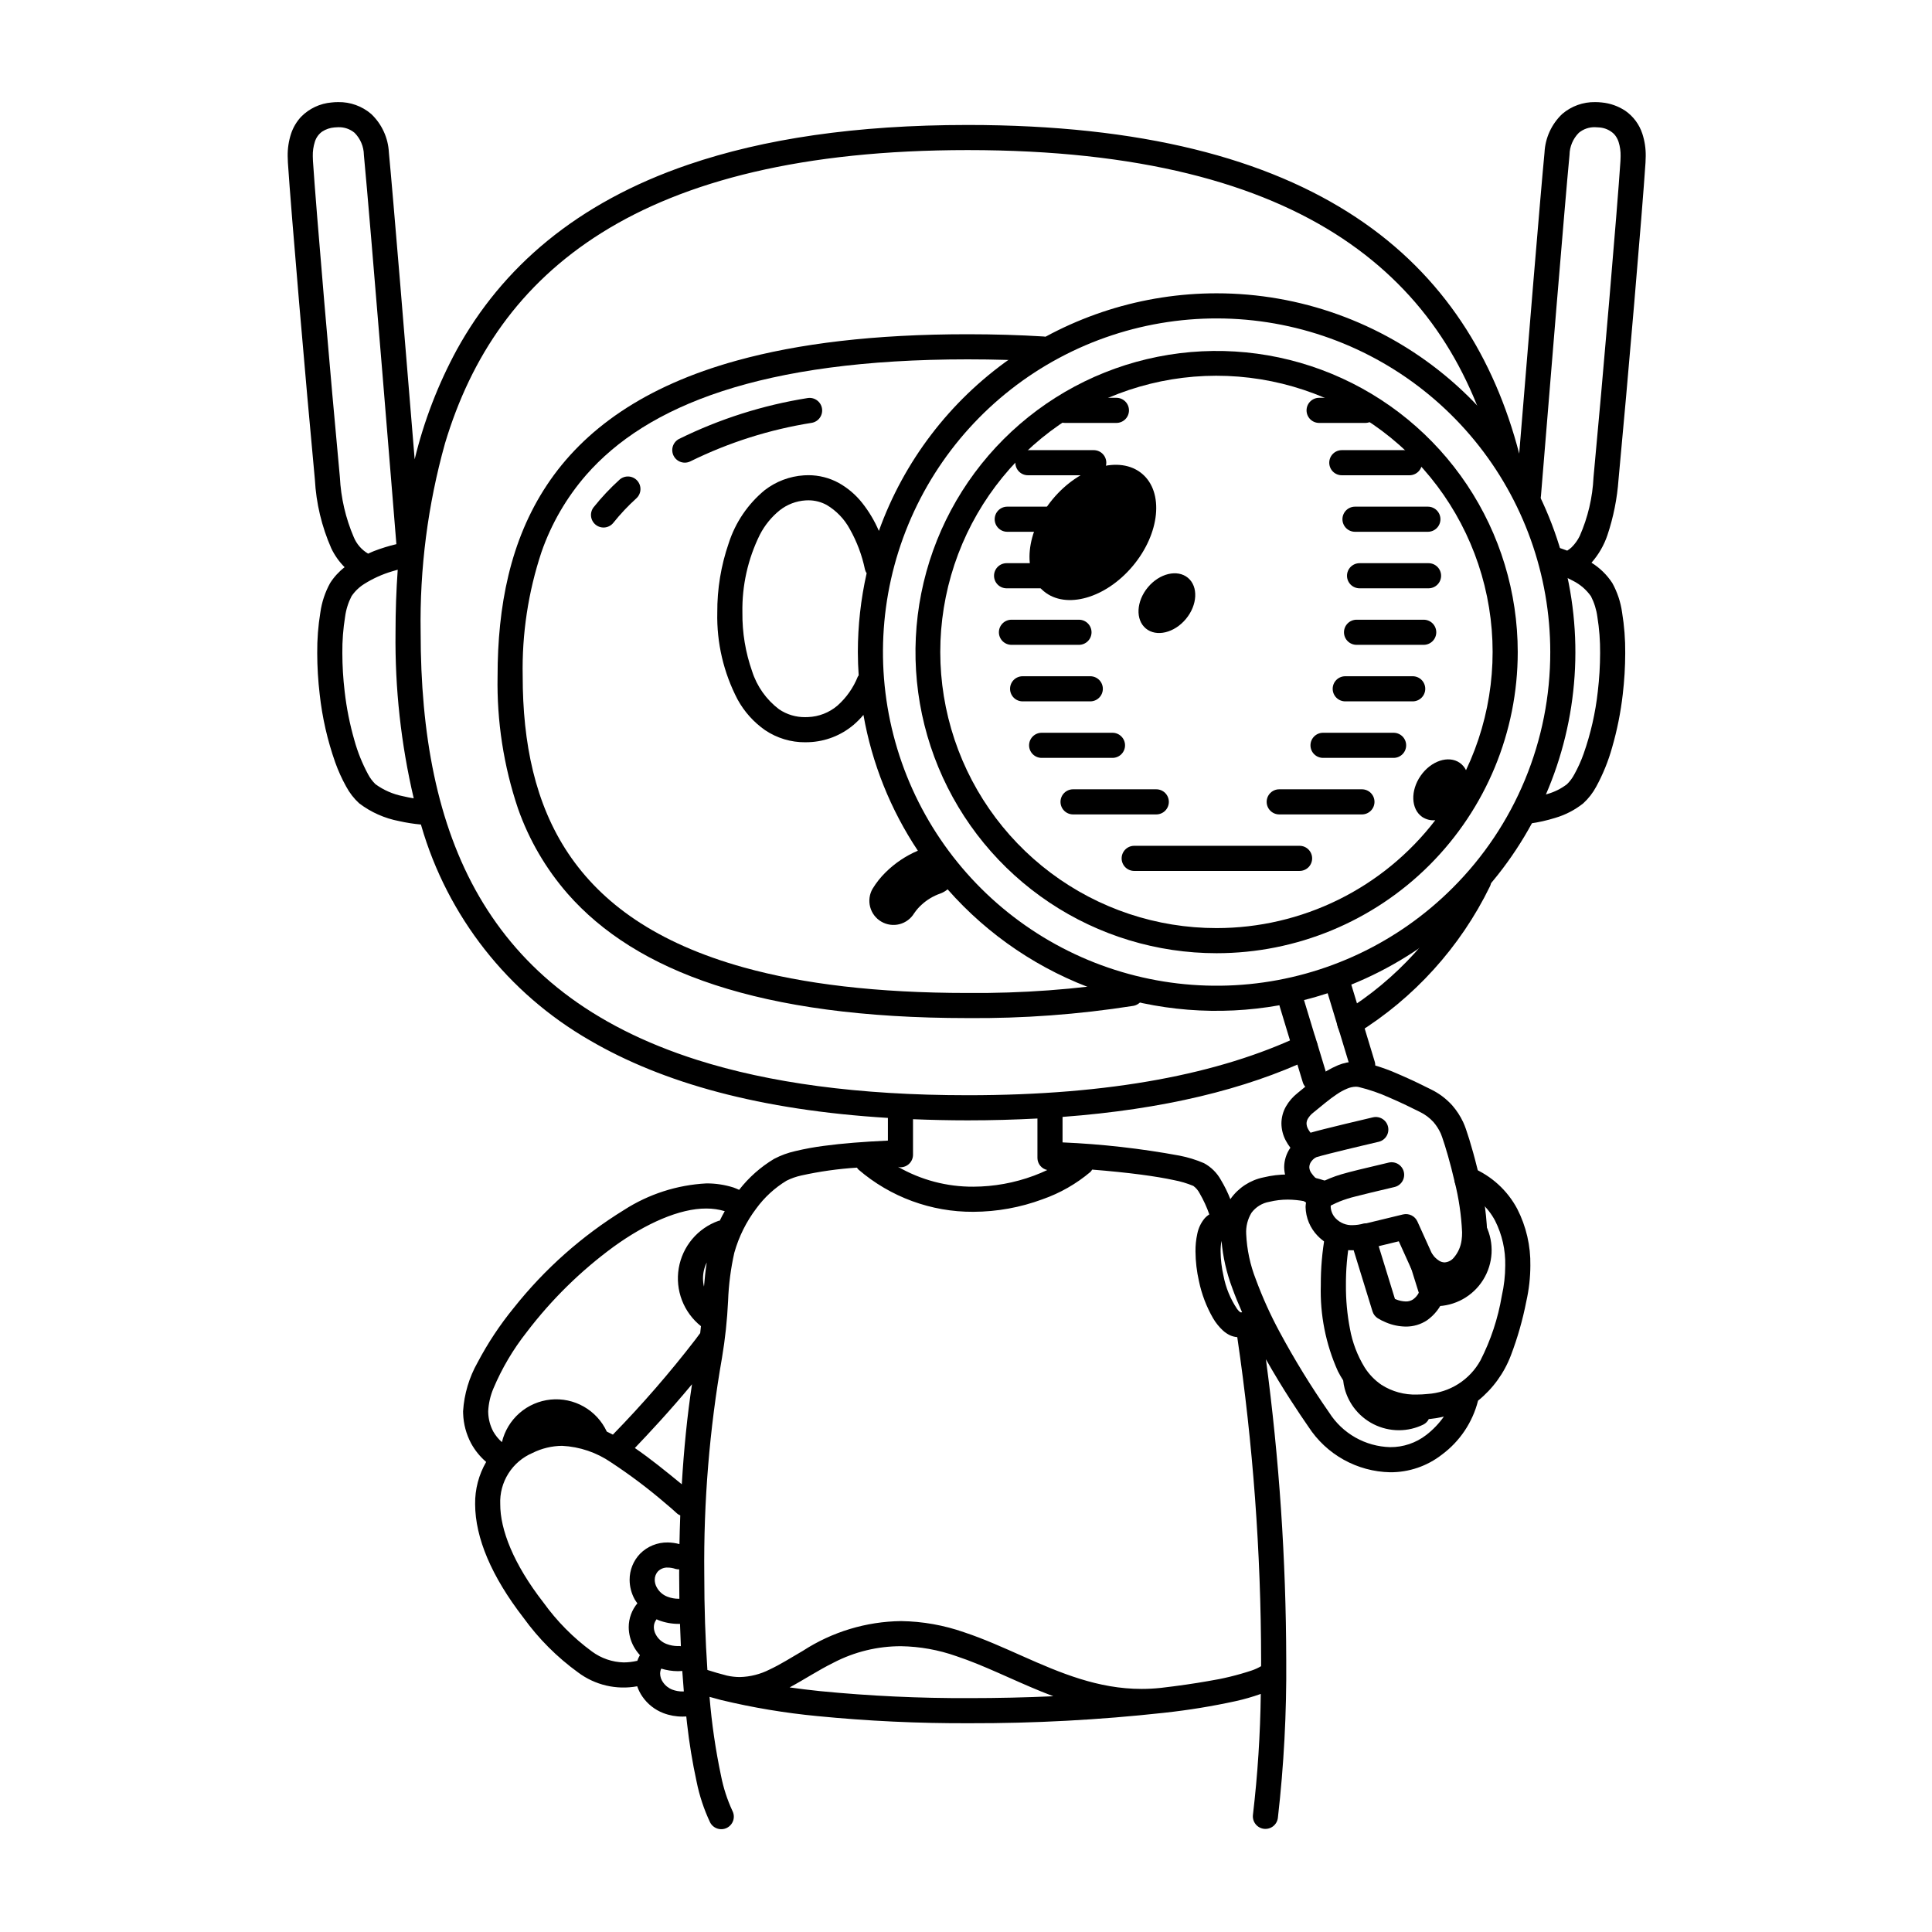 <svg width="200" height="200" viewBox="0 0 200 200" xmlns="http://www.w3.org/2000/svg"><g id="type=nothing, mode=dark"><g id="Layer 3"><path id="Vector" d="M107.864 37.427C108.208 37.447 108.544 37.33 108.801 37.102C109.058 36.873 109.215 36.553 109.236 36.21C109.257 35.867 109.142 35.529 108.915 35.271C108.688 35.013 108.368 34.855 108.025 34.832C105.55 34.679 102.933 34.602 100.174 34.6C90.514 34.601 82.655 35.561 76.271 37.327C66.702 39.966 60.419 44.475 56.615 50.213C52.809 55.948 51.509 62.786 51.509 69.996C51.422 74.654 52.137 79.292 53.624 83.706C54.766 86.953 56.517 89.952 58.783 92.543C62.287 96.531 67.256 99.756 74.019 101.965C80.785 104.176 89.354 105.391 100.174 105.392C105.91 105.44 111.64 105.017 117.306 104.128C117.475 104.101 117.637 104.04 117.782 103.95C117.928 103.86 118.054 103.742 118.154 103.603C118.253 103.464 118.325 103.306 118.364 103.14C118.402 102.973 118.408 102.8 118.38 102.631C118.352 102.463 118.29 102.301 118.2 102.156C118.109 102.011 117.991 101.885 117.851 101.786C117.712 101.687 117.554 101.616 117.387 101.578C117.221 101.54 117.048 101.535 116.879 101.563V101.563C111.354 102.429 105.767 102.84 100.174 102.792C90.729 102.792 83.115 101.845 77.036 100.16C67.909 97.623 62.269 93.484 58.824 88.338C55.382 83.188 54.109 76.906 54.109 69.996C54.021 65.638 54.678 61.297 56.05 57.159C57.07 54.223 58.643 51.509 60.683 49.164C63.827 45.576 68.331 42.599 74.753 40.498C81.172 38.4 89.5 37.2 100.174 37.2C102.886 37.2 105.45 37.276 107.864 37.427Z"/><path id="Vector_2" d="M153.643 90.024C153.49 89.949 153.323 89.904 153.153 89.893C152.983 89.882 152.812 89.905 152.65 89.96C152.488 90.015 152.339 90.101 152.211 90.213C152.083 90.326 151.978 90.463 151.902 90.616C149.048 96.47 144.588 101.392 139.042 104.806L139.052 104.821C138.863 104.933 138.706 105.092 138.596 105.282C138.486 105.472 138.426 105.688 138.424 105.907C138.424 106.252 138.561 106.583 138.805 106.826C139.048 107.07 139.379 107.207 139.724 107.207V107.207H139.734C139.978 107.208 140.218 107.139 140.425 107.008C146.378 103.336 151.167 98.05 154.235 91.765C154.387 91.455 154.41 91.098 154.299 90.772C154.188 90.445 153.952 90.176 153.643 90.024Z"/><path id="Vector_3" d="M167.549 49.642C168.484 39.745 170.01 21.895 170.342 16.837C170.357 16.605 170.365 16.379 170.365 16.16C170.377 15.373 170.258 14.59 170.014 13.842C169.702 12.884 169.088 12.054 168.263 11.477C167.531 10.988 166.689 10.69 165.813 10.607C165.588 10.582 165.362 10.57 165.135 10.57C163.885 10.547 162.671 10.984 161.721 11.797C160.619 12.841 159.962 14.271 159.888 15.787C159.479 20.017 158.136 36.321 157.267 46.959C154.705 37.11 149.489 28.534 140.389 22.507C131.217 16.426 118.22 12.938 100.175 12.937C88.558 12.938 79.042 14.382 71.281 17.032C59.639 20.996 51.957 27.738 47.297 36.19C45.352 39.77 43.883 43.588 42.926 47.548C42.059 36.935 40.673 20.093 40.257 15.787C40.183 14.271 39.526 12.841 38.424 11.797C37.474 10.984 36.26 10.547 35.01 10.57C34.783 10.57 34.557 10.582 34.332 10.607C33.132 10.706 32.007 11.234 31.164 12.094C30.699 12.597 30.347 13.192 30.131 13.842C29.887 14.59 29.768 15.373 29.78 16.16C29.78 16.379 29.788 16.605 29.803 16.837C30.135 21.895 31.661 39.745 32.596 49.642C32.728 52.099 33.304 54.512 34.295 56.765C34.642 57.489 35.108 58.149 35.675 58.717C35.084 59.173 34.576 59.728 34.175 60.357L34.176 60.357C33.655 61.3 33.312 62.332 33.163 63.399C32.936 64.789 32.827 66.196 32.839 67.605C32.842 69.034 32.927 70.461 33.095 71.88C33.359 74.28 33.898 76.641 34.701 78.918C35.01 79.785 35.39 80.625 35.838 81.429C36.186 82.08 36.642 82.666 37.187 83.163C38.404 84.088 39.82 84.716 41.322 85.001C42.064 85.169 42.817 85.287 43.575 85.355C43.587 85.394 43.597 85.434 43.609 85.474C46.324 94.857 52.575 102.821 61.045 107.688C68.648 112.131 78.733 114.918 91.915 115.726V118.074C89.455 118.187 87.191 118.362 85.29 118.619C84.294 118.747 83.305 118.928 82.328 119.162C81.563 119.332 80.824 119.603 80.131 119.968C78.738 120.804 77.513 121.89 76.515 123.172C76.32 123.091 76.138 122.998 75.93 122.93L75.928 122.93C75.021 122.643 74.076 122.5 73.125 122.506C70.092 122.665 67.153 123.612 64.599 125.255C60.239 127.94 56.381 131.365 53.197 135.376C51.76 137.132 50.502 139.029 49.444 141.036C48.565 142.586 48.05 144.315 47.938 146.092L47.944 146.34C47.981 147.412 48.262 148.461 48.764 149.408C49.164 150.142 49.694 150.796 50.328 151.34C49.559 152.667 49.163 154.177 49.185 155.711C49.197 159.201 50.879 163.191 54.196 167.478C55.766 169.65 57.673 171.558 59.844 173.13C60.71 173.778 61.701 174.24 62.754 174.487C63.807 174.733 64.9 174.759 65.964 174.563C66.091 174.94 66.27 175.297 66.496 175.624C67.029 176.4 67.785 176.997 68.663 177.337C69.304 177.582 69.985 177.705 70.671 177.701C70.807 177.701 70.931 177.696 71.044 177.688C71.072 177.935 71.097 178.19 71.125 178.432C71.351 180.446 71.679 182.447 72.11 184.427C72.403 185.889 72.874 187.31 73.512 188.658C73.671 188.964 73.945 189.194 74.274 189.297C74.603 189.401 74.96 189.37 75.265 189.211C75.571 189.051 75.801 188.777 75.905 188.449C76.009 188.12 75.977 187.763 75.818 187.457V187.457C75.285 186.306 74.892 185.096 74.646 183.852C74.075 181.149 73.676 178.412 73.451 175.659C73.832 175.768 74.216 175.876 74.615 175.977C74.621 175.979 74.625 175.983 74.632 175.985C74.649 175.989 74.666 175.99 74.684 175.994C77.949 176.777 81.264 177.33 84.606 177.649C89.837 178.163 95.09 178.41 100.346 178.389C107.058 178.405 113.766 178.046 120.439 177.315L120.474 177.312L120.478 177.31C120.517 177.306 120.56 177.302 120.598 177.297C123.061 177.028 125.507 176.628 127.927 176.099C128.798 175.906 129.656 175.659 130.496 175.361L130.516 175.353C130.464 179.534 130.193 183.71 129.705 187.864C129.662 188.206 129.757 188.551 129.968 188.824C130.179 189.096 130.49 189.274 130.832 189.317C131.174 189.36 131.519 189.266 131.792 189.055C132.064 188.844 132.242 188.533 132.285 188.191C132.906 182.767 133.195 177.311 133.151 171.852C133.13 161.436 132.427 151.033 131.047 140.709C132.767 143.758 134.52 146.357 135.456 147.708C136.373 149.121 137.622 150.288 139.094 151.107C140.565 151.926 142.215 152.373 143.9 152.408C145.846 152.421 147.74 151.776 149.273 150.576C151.122 149.205 152.441 147.236 153.005 145.003L153.005 144.999C154.535 143.765 155.709 142.146 156.407 140.308C157.098 138.492 157.632 136.62 158.004 134.712C158.278 133.497 158.418 132.256 158.422 131.011C158.458 128.974 157.993 126.961 157.067 125.147C156.045 123.224 154.388 121.714 152.379 120.874C152.222 120.807 152.053 120.771 151.882 120.768C151.712 120.766 151.542 120.798 151.384 120.861C151.225 120.924 151.081 121.018 150.958 121.137C150.836 121.256 150.738 121.398 150.671 121.555C150.603 121.712 150.568 121.88 150.565 122.051C150.563 122.222 150.594 122.391 150.658 122.55C150.721 122.708 150.815 122.853 150.934 122.975C151.053 123.098 151.195 123.195 151.352 123.263V123.263C152.821 123.868 154.032 124.969 154.775 126.373C155.498 127.81 155.857 129.402 155.822 131.011C155.818 132.065 155.699 133.116 155.466 134.145C155.075 136.472 154.33 138.726 153.257 140.827C152.709 141.823 151.917 142.664 150.957 143.272C149.996 143.881 148.897 144.236 147.762 144.305C147.405 144.343 147.046 144.362 146.687 144.363C145.391 144.407 144.111 144.058 143.017 143.362C142.315 142.885 141.719 142.268 141.265 141.551C140.515 140.324 139.999 138.967 139.745 137.551C139.458 136.064 139.319 134.552 139.33 133.037C139.321 131.481 139.453 129.926 139.723 128.393L139.758 128.266C139.804 128.101 139.818 127.929 139.798 127.759C139.778 127.588 139.724 127.424 139.64 127.274C139.556 127.125 139.444 126.994 139.309 126.888C139.174 126.782 139.019 126.704 138.854 126.659C138.689 126.613 138.517 126.6 138.346 126.621C138.176 126.642 138.012 126.697 137.863 126.782C137.714 126.867 137.584 126.98 137.479 127.116C137.374 127.251 137.297 127.406 137.252 127.572L137.202 127.751L137.181 127.841C136.871 129.556 136.72 131.295 136.73 133.037C136.636 136.104 137.241 139.153 138.5 141.951C138.665 142.275 138.848 142.59 139.045 142.898C139.074 143.191 139.127 143.481 139.203 143.765C139.391 144.457 139.705 145.109 140.128 145.688C140.668 146.422 141.374 147.02 142.187 147.431C143.001 147.843 143.9 148.057 144.812 148.057C145.696 148.058 146.569 147.854 147.361 147.462C147.6 147.337 147.792 147.139 147.911 146.898C147.951 146.894 147.988 146.896 148.028 146.892C148.513 146.841 148.994 146.759 149.469 146.645C148.962 147.362 148.352 148 147.658 148.538L147.657 148.539C146.584 149.374 145.259 149.821 143.9 149.808C142.636 149.773 141.4 149.429 140.3 148.805C139.201 148.181 138.272 147.296 137.594 146.228L137.592 146.225C135.72 143.539 134.004 140.747 132.454 137.863C131.511 136.115 130.692 134.302 130.004 132.439C129.416 130.939 129.078 129.353 129.005 127.744C128.962 126.974 129.153 126.209 129.552 125.549C129.999 124.945 130.662 124.538 131.402 124.411C132.03 124.258 132.675 124.181 133.322 124.182C134.493 124.195 135.651 124.416 136.744 124.836C137.066 124.952 137.422 124.936 137.733 124.792C138.044 124.647 138.285 124.386 138.404 124.065C138.523 123.743 138.51 123.388 138.368 123.075C138.227 122.763 137.967 122.52 137.647 122.398V122.398C136.265 121.871 134.801 121.595 133.322 121.582C132.469 121.581 131.618 121.683 130.789 121.884C129.425 122.163 128.217 122.948 127.406 124.08C127.392 124.101 127.384 124.125 127.37 124.146C127.1 123.455 126.772 122.788 126.39 122.152C125.985 121.416 125.377 120.812 124.639 120.412C123.82 120.059 122.966 119.796 122.091 119.628C118.095 118.892 114.054 118.435 109.995 118.26V115.622C120.449 114.839 128.897 112.772 135.668 109.594C135.98 109.447 136.221 109.182 136.338 108.858C136.455 108.534 136.438 108.176 136.292 107.864C136.145 107.552 135.881 107.311 135.557 107.194C135.232 107.077 134.875 107.094 134.563 107.24C126.26 111.142 115.058 113.379 100.175 113.378C88.814 113.378 79.593 112.079 72.178 109.727C61.052 106.188 53.999 100.35 49.612 92.815C45.231 85.276 43.544 75.937 43.545 65.457C43.437 58.848 44.287 52.258 46.068 45.892C48.759 36.935 53.752 29.442 62.303 24.087C70.856 18.737 83.066 15.537 100.175 15.537C117.898 15.537 130.361 18.971 138.952 24.674C147.539 30.381 152.375 38.358 154.816 47.851C154.877 48.097 155.009 48.319 155.196 48.49C155.383 48.661 155.616 48.774 155.866 48.814C156.116 48.854 156.373 48.819 156.604 48.714C156.834 48.61 157.029 48.439 157.164 48.224C157.079 49.262 157 50.236 156.927 51.121C156.899 51.465 157.009 51.805 157.232 52.068C157.455 52.331 157.774 52.494 158.118 52.522C158.461 52.55 158.802 52.441 159.065 52.217C159.328 51.994 159.491 51.676 159.519 51.332V51.332C160.324 41.448 162.014 20.816 162.476 16.037C162.488 15.178 162.834 14.357 163.44 13.748C163.915 13.353 164.518 13.147 165.135 13.169C165.266 13.17 165.396 13.177 165.526 13.191L165.528 13.191C166.112 13.223 166.665 13.466 167.085 13.874C167.298 14.107 167.458 14.384 167.554 14.684C167.705 15.162 167.776 15.66 167.765 16.16C167.765 16.32 167.759 16.488 167.748 16.667C167.421 21.65 165.892 39.534 164.961 49.397C164.864 51.497 164.38 53.562 163.533 55.486C163.32 55.922 163.034 56.319 162.688 56.66C162.55 56.79 162.399 56.904 162.237 57.002C161.842 56.853 161.46 56.722 161.12 56.619C160.957 56.569 160.785 56.553 160.615 56.569C160.445 56.586 160.28 56.636 160.13 56.717C159.979 56.797 159.846 56.907 159.738 57.039C159.63 57.171 159.549 57.323 159.499 57.486C159.45 57.65 159.433 57.821 159.45 57.991C159.466 58.161 159.516 58.326 159.597 58.477C159.678 58.627 159.787 58.76 159.919 58.868C160.051 58.977 160.203 59.058 160.366 59.107V59.107C161.223 59.359 162.05 59.7 162.836 60.123C163.578 60.496 164.217 61.046 164.696 61.725C165.036 62.39 165.26 63.108 165.358 63.849C165.559 65.091 165.654 66.347 165.643 67.605C165.64 68.933 165.56 70.26 165.404 71.579C165.163 73.776 164.671 75.939 163.938 78.025C163.68 78.754 163.361 79.462 162.986 80.139C162.785 80.525 162.524 80.876 162.214 81.18C161.609 81.643 160.923 81.987 160.19 82.194C159.481 82.413 158.756 82.575 158.021 82.678C157.68 82.727 157.372 82.909 157.166 83.185C156.959 83.461 156.87 83.808 156.919 84.15C156.968 84.491 157.151 84.799 157.427 85.005C157.703 85.212 158.05 85.301 158.391 85.252C159.267 85.128 160.133 84.935 160.978 84.672C162.039 84.363 163.03 83.851 163.895 83.163C164.44 82.666 164.896 82.079 165.243 81.429C165.941 80.148 166.491 78.792 166.883 77.387C167.405 75.585 167.774 73.743 167.987 71.88C168.154 70.461 168.24 69.034 168.243 67.605C168.255 66.197 168.146 64.79 167.918 63.4C167.77 62.332 167.427 61.301 166.907 60.358C166.351 59.506 165.614 58.786 164.75 58.25C165.487 57.416 166.049 56.442 166.404 55.387C167.024 53.527 167.409 51.597 167.549 49.642ZM70.326 170.397L70.325 170.395C70.318 170.395 70.26 170.4 70.166 170.4C69.775 170.399 69.386 170.329 69.019 170.191C68.537 170.014 68.136 169.666 67.893 169.214C67.76 168.977 67.688 168.711 67.685 168.439C67.683 168.144 67.784 167.856 67.97 167.627C68.034 167.655 68.101 167.694 68.164 167.719C68.832 167.975 69.541 168.106 70.257 168.105C70.312 168.105 70.346 168.103 70.392 168.102C70.417 168.881 70.448 169.651 70.484 170.412C70.432 170.403 70.379 170.398 70.326 170.397ZM70.328 165.504C70.306 165.504 70.287 165.505 70.257 165.505C69.865 165.505 69.477 165.435 69.111 165.297C68.629 165.12 68.229 164.772 67.986 164.32C67.853 164.084 67.781 163.817 67.778 163.546C67.773 163.214 67.898 162.895 68.125 162.654C68.257 162.525 68.414 162.425 68.586 162.36C68.758 162.294 68.942 162.265 69.126 162.275C69.401 162.279 69.675 162.326 69.936 162.416C70.058 162.449 70.184 162.464 70.31 162.459C70.31 162.621 70.306 162.785 70.306 162.947C70.306 163.805 70.315 164.657 70.328 165.504H70.328ZM70.579 153.654C68.93 152.305 67.336 151.003 65.719 149.898C67.122 148.432 69.348 146.054 71.636 143.296C71.143 146.536 70.793 150.047 70.579 153.654H70.579ZM72.876 133.19C72.81 132.912 72.776 132.629 72.775 132.344C72.775 131.772 72.907 131.207 73.162 130.695C73.037 131.493 72.946 132.328 72.876 133.19H72.876ZM51.076 143.738C51.957 141.648 53.116 139.687 54.521 137.906C57.075 134.548 60.099 131.574 63.501 129.077C66.861 126.641 70.369 125.088 73.125 125.106C73.769 125.103 74.409 125.196 75.026 125.38C74.846 125.7 74.671 126.024 74.51 126.361C74.469 126.365 74.428 126.37 74.387 126.378C73.323 126.755 72.38 127.409 71.654 128.273C70.929 129.138 70.448 130.18 70.262 131.293C70.076 132.406 70.191 133.549 70.595 134.602C71 135.655 71.679 136.581 72.562 137.284C72.539 137.528 72.511 137.762 72.485 138C72.321 138.225 72.153 138.451 71.982 138.678L71.982 138.677C69.33 142.118 66.48 145.401 63.446 148.511C63.237 148.402 63.027 148.298 62.815 148.198C62.31 147.11 61.479 146.207 60.436 145.613C59.394 145.019 58.193 144.764 56.999 144.884C55.806 145.004 54.679 145.493 53.776 146.282C52.873 147.072 52.238 148.123 51.959 149.29C51.597 148.973 51.291 148.596 51.054 148.177C50.737 147.573 50.561 146.906 50.541 146.224L50.538 146.092C50.578 145.282 50.76 144.485 51.076 143.738ZM61.281 170.964C59.347 169.546 57.65 167.831 56.25 165.884C53.14 161.888 51.773 158.325 51.785 155.711C51.736 154.591 52.031 153.484 52.629 152.536C53.227 151.588 54.1 150.845 55.132 150.407L55.132 150.406C56.084 149.932 57.13 149.681 58.193 149.672C60.01 149.763 61.766 150.358 63.264 151.39C65.257 152.7 67.163 154.138 68.969 155.696C69.356 156.014 69.728 156.339 70.081 156.669C70.183 156.756 70.297 156.827 70.42 156.878C70.383 157.866 70.355 158.854 70.336 159.844C69.941 159.739 69.535 159.682 69.126 159.675C68.594 159.666 68.067 159.765 67.574 159.966C67.082 160.166 66.635 160.464 66.261 160.842C65.562 161.567 65.173 162.538 65.178 163.546C65.181 164.254 65.363 164.95 65.706 165.57C65.79 165.709 65.882 165.844 65.981 165.974C65.404 166.666 65.087 167.538 65.085 168.439C65.088 169.148 65.27 169.844 65.613 170.463C65.788 170.779 66 171.073 66.243 171.34C66.135 171.53 66.042 171.729 65.968 171.935C65.953 171.937 65.94 171.932 65.926 171.935C65.483 172.036 65.031 172.089 64.576 172.093C63.388 172.065 62.237 171.671 61.281 170.964ZM70.671 175.101C70.308 175.104 69.948 175.041 69.608 174.915C69.211 174.764 68.87 174.494 68.632 174.142C68.443 173.881 68.34 173.569 68.336 173.247C68.338 173.07 68.377 172.895 68.45 172.734C69.006 172.905 69.584 172.994 70.166 173C70.307 173.001 70.448 172.994 70.588 172.981C70.603 172.98 70.614 172.971 70.628 172.969C70.677 173.692 70.731 174.401 70.79 175.095C70.748 175.097 70.717 175.101 70.671 175.101V175.101ZM84.876 175.063C83.801 174.951 82.756 174.823 81.74 174.681C83.26 173.864 84.699 172.904 86.302 172.112C88.458 170.992 90.852 170.41 93.281 170.415C95.232 170.447 97.165 170.795 99.005 171.446C101.846 172.387 104.71 173.854 107.824 175.119C108.224 175.282 108.63 175.44 109.04 175.594C106.221 175.721 103.29 175.789 100.346 175.789C95.18 175.81 90.017 175.567 84.876 175.063L84.876 175.063ZM126.45 128.451C126.596 130.114 126.968 131.75 127.555 133.313C127.856 134.152 128.205 135.002 128.581 135.848C128.522 135.846 128.463 135.848 128.403 135.853C128.276 135.755 128.163 135.639 128.069 135.509C127.37 134.468 126.889 133.296 126.654 132.065C126.465 131.241 126.365 130.4 126.356 129.555C126.352 129.185 126.384 128.815 126.45 128.451L126.45 128.451ZM121.537 122.168C122.219 122.297 122.885 122.496 123.526 122.762L123.533 122.765C123.805 122.964 124.026 123.223 124.18 123.522C124.586 124.219 124.924 124.953 125.188 125.715C124.998 125.834 124.827 125.981 124.681 126.15C124.312 126.604 124.06 127.14 123.945 127.713C123.812 128.318 123.749 128.935 123.756 129.555C123.765 130.59 123.886 131.62 124.116 132.629C124.395 133.968 124.883 135.254 125.563 136.44C125.847 136.93 126.204 137.374 126.622 137.757C126.836 137.947 127.075 138.106 127.332 138.229C127.57 138.335 127.823 138.4 128.082 138.422C129.71 149.491 130.535 160.664 130.551 171.852C130.551 172.064 130.548 172.272 130.548 172.483C130.246 172.66 129.928 172.807 129.598 172.921C128.113 173.415 126.589 173.786 125.043 174.03C123.609 174.284 121.969 174.519 120.175 174.729C119.512 174.8 118.846 174.836 118.179 174.836C113.682 174.839 109.788 173.195 105.84 171.438C103.869 170.563 101.892 169.666 99.825 168.979C97.721 168.239 95.511 167.846 93.281 167.815C89.672 167.859 86.148 168.925 83.12 170.889C81.854 171.629 80.733 172.333 79.676 172.825C78.716 173.315 77.659 173.583 76.582 173.608C76.134 173.606 75.688 173.555 75.251 173.457C74.535 173.275 73.867 173.078 73.229 172.874C73.018 169.76 72.904 166.389 72.906 162.947C72.83 155.444 73.445 147.95 74.74 140.559L74.74 140.561C75.068 138.61 75.278 136.641 75.371 134.665C75.432 132.988 75.648 131.319 76.016 129.681L76.018 129.675C76.484 128.02 77.255 126.468 78.293 125.097C79.136 123.944 80.198 122.968 81.419 122.227C81.907 121.982 82.424 121.8 82.958 121.684C84.852 121.267 86.775 120.996 88.711 120.873C88.758 120.948 88.813 121.017 88.874 121.08C92.18 123.92 96.4 125.471 100.759 125.446C103.205 125.438 105.631 124.998 107.925 124.147C109.738 123.513 111.419 122.553 112.886 121.313C112.953 121.241 113.012 121.162 113.061 121.077C114.905 121.225 116.621 121.399 118.121 121.597C119.445 121.772 120.606 121.965 121.537 122.168L121.537 122.168ZM107.395 115.787V119.877C107.398 120.169 107.5 120.452 107.686 120.678C107.871 120.904 108.128 121.06 108.414 121.12C107.978 121.328 107.513 121.527 107.021 121.709C105.016 122.453 102.897 122.838 100.759 122.846C98.021 122.862 95.329 122.151 92.957 120.785C93.041 120.811 93.127 120.829 93.215 120.837C93.56 120.837 93.89 120.7 94.134 120.456C94.378 120.213 94.515 119.882 94.515 119.537V115.86C96.347 115.934 98.227 115.978 100.175 115.978C102.682 115.978 105.081 115.909 107.395 115.787L107.395 115.787ZM35.184 49.397C34.253 39.534 32.724 21.65 32.397 16.667C32.386 16.488 32.38 16.32 32.38 16.16C32.369 15.66 32.44 15.162 32.591 14.685C32.721 14.253 32.991 13.877 33.359 13.617C33.737 13.373 34.17 13.227 34.618 13.192L34.619 13.191C34.749 13.177 34.879 13.17 35.01 13.17C35.627 13.147 36.23 13.353 36.705 13.748C37.311 14.357 37.657 15.178 37.669 16.037C37.976 19.206 38.825 29.376 39.595 38.736C39.98 43.417 40.347 47.9 40.617 51.211C40.825 53.773 40.975 55.617 41.033 56.33C40.246 56.517 39.472 56.756 38.717 57.046C38.52 57.122 38.312 57.224 38.108 57.313C37.438 56.921 36.916 56.32 36.62 55.602C35.777 53.635 35.291 51.534 35.184 49.397L35.184 49.397ZM41.689 82.416C40.671 82.213 39.709 81.791 38.868 81.18L38.868 81.18C38.557 80.876 38.296 80.525 38.095 80.139C37.499 79.032 37.028 77.863 36.692 76.652C36.212 74.992 35.873 73.295 35.678 71.579C35.522 70.26 35.442 68.933 35.439 67.605C35.427 66.347 35.523 65.091 35.724 63.849C35.822 63.108 36.046 62.39 36.387 61.725L36.387 61.725C36.736 61.206 37.192 60.769 37.723 60.44C38.617 59.88 39.583 59.444 40.594 59.145C40.803 59.08 40.995 59.025 41.172 58.977C41.02 61.105 40.945 63.265 40.945 65.457C40.875 71.241 41.508 77.012 42.829 82.643C42.495 82.59 42.104 82.517 41.689 82.416H41.689Z"/><path id="Vector_4" d="M136.554 43.781H141.332C141.677 43.781 142.007 43.644 142.251 43.401C142.495 43.157 142.632 42.826 142.632 42.481C142.632 42.137 142.495 41.806 142.251 41.562C142.007 41.318 141.677 41.181 141.332 41.181H136.554C136.209 41.181 135.878 41.318 135.635 41.562C135.391 41.806 135.254 42.137 135.254 42.481C135.254 42.826 135.391 43.157 135.635 43.401C135.878 43.644 136.209 43.781 136.554 43.781Z"/><path id="Vector_5" d="M110.249 43.781H115.571C115.915 43.781 116.246 43.644 116.49 43.401C116.734 43.157 116.871 42.826 116.871 42.481C116.871 42.137 116.734 41.806 116.49 41.562C116.246 41.318 115.915 41.181 115.571 41.181H110.249C109.904 41.181 109.574 41.318 109.33 41.562C109.086 41.806 108.949 42.137 108.949 42.481C108.949 42.826 109.086 43.157 109.33 43.401C109.574 43.644 109.904 43.781 110.249 43.781Z"/><path id="Vector_6" d="M106.409 49.199H113.223C113.568 49.199 113.898 49.062 114.142 48.819C114.386 48.575 114.523 48.244 114.523 47.899C114.523 47.555 114.386 47.224 114.142 46.98C113.898 46.736 113.568 46.599 113.223 46.599H106.409C106.065 46.599 105.734 46.736 105.49 46.98C105.246 47.224 105.109 47.555 105.109 47.899C105.109 48.244 105.246 48.575 105.49 48.819C105.734 49.062 106.065 49.199 106.409 49.199Z"/><path id="Vector_7" d="M137.604 47.899C137.604 48.244 137.74 48.575 137.984 48.819C138.228 49.062 138.559 49.199 138.904 49.199H145.909C146.254 49.199 146.585 49.062 146.829 48.819C147.072 48.575 147.209 48.244 147.209 47.899C147.209 47.555 147.072 47.224 146.829 46.98C146.585 46.736 146.254 46.599 145.909 46.599H138.904C138.733 46.599 138.564 46.633 138.406 46.698C138.248 46.764 138.105 46.859 137.984 46.98C137.864 47.101 137.768 47.244 137.702 47.402C137.637 47.56 137.604 47.729 137.604 47.899Z"/><path id="Vector_8" d="M104.269 55.05H111.855C112.199 55.05 112.53 54.913 112.774 54.669C113.018 54.425 113.155 54.095 113.155 53.75C113.155 53.405 113.018 53.075 112.774 52.831C112.53 52.587 112.199 52.45 111.855 52.45H104.269C103.924 52.45 103.593 52.587 103.35 52.831C103.106 53.075 102.969 53.405 102.969 53.75C102.969 54.095 103.106 54.425 103.35 54.669C103.593 54.913 103.924 55.05 104.269 55.05Z"/><path id="Vector_9" d="M138.969 53.75C138.969 53.921 139.002 54.09 139.068 54.247C139.133 54.405 139.229 54.548 139.35 54.669C139.47 54.79 139.614 54.886 139.771 54.951C139.929 55.016 140.098 55.05 140.269 55.05H147.814C148.159 55.05 148.49 54.913 148.733 54.669C148.977 54.425 149.114 54.095 149.114 53.75C149.114 53.405 148.977 53.075 148.733 52.831C148.49 52.587 148.159 52.45 147.814 52.45H140.269C140.098 52.45 139.929 52.484 139.771 52.549C139.614 52.614 139.47 52.71 139.35 52.831C139.229 52.951 139.133 53.095 139.068 53.252C139.002 53.41 138.969 53.579 138.969 53.75Z"/><path id="Vector_10" d="M147.882 58.301H140.741C140.397 58.301 140.066 58.438 139.822 58.682C139.578 58.926 139.441 59.257 139.441 59.602C139.441 59.946 139.578 60.277 139.822 60.521C140.066 60.764 140.397 60.901 140.741 60.901H147.882C148.227 60.901 148.557 60.764 148.801 60.521C149.045 60.277 149.182 59.946 149.182 59.602C149.182 59.257 149.045 58.926 148.801 58.682C148.557 58.438 148.227 58.301 147.882 58.301H147.882Z"/><path id="Vector_11" d="M111.383 60.901C111.728 60.901 112.059 60.764 112.303 60.521C112.547 60.277 112.683 59.946 112.683 59.602C112.683 59.257 112.547 58.926 112.303 58.682C112.059 58.438 111.728 58.301 111.383 58.301H104.202C103.858 58.301 103.527 58.438 103.283 58.682C103.039 58.926 102.902 59.257 102.902 59.602C102.902 59.946 103.039 60.277 103.283 60.521C103.527 60.764 103.858 60.901 104.202 60.901H111.383Z"/><path id="Vector_12" d="M117.275 58.58C120.084 55.22 120.507 50.946 118.219 49.033C115.931 47.121 111.799 48.294 108.99 51.654C106.181 55.014 105.759 59.289 108.047 61.201C110.335 63.114 114.466 61.94 117.275 58.58Z"/><path id="Vector_13" d="M122.765 64.075C123.968 62.627 124.062 60.721 122.975 59.816C121.887 58.912 120.029 59.353 118.826 60.801C117.622 62.249 117.528 64.156 118.616 65.06C119.704 65.964 121.561 65.523 122.765 64.075Z"/><path id="Vector_14" d="M111.695 66.753C112.04 66.753 112.37 66.616 112.614 66.372C112.858 66.129 112.995 65.798 112.995 65.453C112.995 65.108 112.858 64.778 112.614 64.534C112.37 64.29 112.04 64.153 111.695 64.153H104.706C104.361 64.153 104.031 64.29 103.787 64.534C103.543 64.778 103.406 65.108 103.406 65.453C103.406 65.798 103.543 66.129 103.787 66.372C104.031 66.616 104.361 66.753 104.706 66.753H111.695Z"/><path id="Vector_15" d="M147.382 64.153H140.429C140.084 64.153 139.753 64.29 139.51 64.534C139.266 64.778 139.129 65.108 139.129 65.453C139.129 65.798 139.266 66.129 139.51 66.372C139.753 66.616 140.084 66.753 140.429 66.753H147.382C147.726 66.753 148.057 66.616 148.301 66.372C148.545 66.129 148.682 65.798 148.682 65.453C148.682 65.108 148.545 64.778 148.301 64.534C148.057 64.29 147.726 64.153 147.382 64.153Z"/><path id="Vector_16" d="M146.242 70.005H139.259C138.914 70.005 138.584 70.142 138.34 70.385C138.096 70.629 137.959 70.96 137.959 71.305C137.959 71.649 138.096 71.98 138.34 72.224C138.584 72.468 138.914 72.605 139.259 72.605H146.242C146.587 72.605 146.917 72.468 147.161 72.224C147.405 71.98 147.542 71.649 147.542 71.305C147.542 70.96 147.405 70.629 147.161 70.385C146.917 70.142 146.587 70.005 146.242 70.005Z"/><path id="Vector_17" d="M114.166 71.305C114.166 70.96 114.029 70.629 113.785 70.385C113.541 70.142 113.211 70.005 112.866 70.005H105.861C105.516 70.005 105.185 70.142 104.941 70.385C104.698 70.629 104.561 70.96 104.561 71.305C104.561 71.649 104.698 71.98 104.941 72.224C105.185 72.468 105.516 72.605 105.861 72.605H112.866C113.211 72.605 113.541 72.468 113.785 72.224C114.029 71.98 114.166 71.649 114.166 71.305Z"/><path id="Vector_18" d="M144.265 75.856H136.96C136.615 75.856 136.285 75.993 136.041 76.237C135.797 76.481 135.66 76.811 135.66 77.156C135.66 77.501 135.797 77.832 136.041 78.075C136.285 78.319 136.615 78.456 136.96 78.456H144.265C144.61 78.456 144.941 78.319 145.185 78.075C145.428 77.832 145.565 77.501 145.565 77.156C145.565 76.811 145.428 76.481 145.185 76.237C144.941 75.993 144.61 75.856 144.265 75.856H144.265Z"/><path id="Vector_19" d="M116.464 77.156C116.464 76.811 116.327 76.481 116.083 76.237C115.84 75.993 115.509 75.856 115.164 75.856H107.831C107.486 75.856 107.156 75.993 106.912 76.237C106.668 76.481 106.531 76.811 106.531 77.156C106.531 77.501 106.668 77.832 106.912 78.075C107.156 78.319 107.486 78.456 107.831 78.456H115.164C115.509 78.456 115.84 78.319 116.083 78.075C116.327 77.832 116.464 77.501 116.464 77.156Z"/><path id="Vector_20" d="M120.998 83.008C120.998 82.663 120.861 82.332 120.618 82.088C120.374 81.845 120.043 81.708 119.698 81.708H111.083C110.738 81.708 110.408 81.845 110.164 82.088C109.92 82.332 109.783 82.663 109.783 83.008C109.783 83.353 109.92 83.683 110.164 83.927C110.408 84.171 110.738 84.308 111.083 84.308H119.698C120.043 84.308 120.374 84.171 120.618 83.927C120.861 83.683 120.998 83.353 120.998 83.008Z"/><path id="Vector_21" d="M140.987 81.708H132.425C132.08 81.708 131.75 81.845 131.506 82.088C131.262 82.332 131.125 82.663 131.125 83.008C131.125 83.353 131.262 83.683 131.506 83.927C131.75 84.171 132.08 84.308 132.425 84.308H140.987C141.331 84.308 141.662 84.171 141.906 83.927C142.15 83.683 142.287 83.353 142.287 83.008C142.287 82.663 142.15 82.332 141.906 82.088C141.662 81.845 141.331 81.708 140.987 81.708Z"/><path id="Vector_22" d="M148.614 132.618L148.489 132.617L148.468 132.615L148.468 132.616C148.128 132.56 147.78 132.64 147.5 132.84C147.22 133.04 147.031 133.342 146.973 133.682C146.916 134.021 146.995 134.369 147.194 134.65C147.393 134.93 147.696 135.121 148.035 135.179C148.226 135.209 148.42 135.222 148.614 135.218C149.597 135.218 150.564 134.968 151.424 134.492C152.284 134.016 153.009 133.329 153.53 132.496C154.052 131.663 154.353 130.71 154.406 129.729C154.458 128.747 154.26 127.768 153.831 126.884C153.756 126.73 153.651 126.593 153.523 126.479C153.395 126.366 153.246 126.279 153.084 126.224C152.922 126.168 152.751 126.145 152.58 126.156C152.409 126.167 152.242 126.211 152.089 126.286C151.935 126.362 151.798 126.467 151.685 126.595C151.572 126.724 151.486 126.873 151.431 127.035C151.376 127.197 151.353 127.368 151.365 127.539C151.376 127.71 151.421 127.877 151.497 128.03L151.497 128.03C151.612 128.275 151.695 128.534 151.744 128.801L149.168 132.562C148.985 132.597 148.8 132.615 148.614 132.618Z"/><path id="Vector_23" d="M134.532 87.558H117.411C117.067 87.558 116.736 87.695 116.492 87.939C116.248 88.183 116.111 88.514 116.111 88.858C116.111 89.203 116.248 89.534 116.492 89.778C116.736 90.021 117.067 90.158 117.411 90.158H134.532C134.877 90.158 135.208 90.021 135.452 89.778C135.695 89.534 135.832 89.203 135.832 88.858C135.832 88.514 135.695 88.183 135.452 87.939C135.208 87.695 134.877 87.558 134.532 87.558Z"/><path id="Vector_24" d="M125.943 30.363C118.291 30.364 110.827 32.727 104.569 37.13C98.311 41.532 93.566 47.76 90.981 54.961C90.537 53.925 89.958 52.952 89.259 52.068C88.591 51.222 87.764 50.516 86.823 49.991C85.858 49.465 84.776 49.19 83.677 49.192C83.526 49.192 83.376 49.197 83.225 49.207H83.225C81.742 49.302 80.321 49.841 79.147 50.753C77.41 52.19 76.122 54.094 75.433 56.24C74.637 58.546 74.238 60.97 74.253 63.409C74.182 66.541 74.906 69.64 76.358 72.417C77.049 73.677 78.021 74.76 79.198 75.584C80.427 76.412 81.878 76.85 83.36 76.839C83.494 76.839 83.629 76.835 83.766 76.829C85.451 76.759 87.065 76.131 88.354 75.044C88.725 74.728 89.07 74.381 89.383 74.007C90.27 79.032 92.187 83.818 95.016 88.064C93.776 88.591 92.648 89.347 91.689 90.293C91.165 90.805 90.708 91.381 90.328 92.006C89.999 92.578 89.91 93.257 90.08 93.894C90.249 94.531 90.664 95.076 91.234 95.408C91.803 95.741 92.481 95.835 93.12 95.67C93.758 95.504 94.306 95.093 94.642 94.526L94.645 94.528L94.652 94.517C94.867 94.201 95.119 93.913 95.403 93.657C95.959 93.145 96.614 92.752 97.328 92.503C97.608 92.403 97.867 92.254 98.095 92.062C102.305 96.848 107.68 100.468 113.698 102.57C119.716 104.672 126.175 105.186 132.45 104.063C132.456 104.084 132.45 104.105 132.456 104.127L133.692 108.205C133.697 108.219 133.708 108.229 133.713 108.243L134.86 112.028C134.909 112.192 134.99 112.344 135.099 112.476C135.207 112.608 135.34 112.717 135.491 112.798C135.641 112.878 135.806 112.928 135.976 112.945C136.146 112.962 136.318 112.945 136.481 112.896C136.644 112.846 136.796 112.765 136.928 112.657C137.06 112.548 137.17 112.415 137.25 112.264C137.331 112.114 137.381 111.949 137.398 111.779C137.414 111.609 137.398 111.438 137.348 111.274L136.112 107.196C136.108 107.182 136.097 107.172 136.092 107.158L134.991 103.527C135.819 103.32 136.635 103.082 137.439 102.82L138.654 106.829C138.658 106.843 138.67 106.853 138.674 106.867L139.822 110.653C139.923 110.982 140.15 111.257 140.454 111.419C140.758 111.581 141.113 111.616 141.442 111.516C141.772 111.416 142.048 111.19 142.211 110.887C142.374 110.583 142.409 110.228 142.31 109.898L141.03 105.676C141.026 105.662 141.015 105.652 141.01 105.638L139.885 101.927C147.873 98.692 154.487 92.78 158.594 85.204C162.701 77.628 164.046 68.859 162.398 60.401C160.75 51.942 156.212 44.32 149.561 38.84C142.91 33.36 134.56 30.363 125.943 30.363ZM88.8 70.043V70.043C88.34 71.196 87.617 72.225 86.688 73.049C85.834 73.774 84.76 74.191 83.641 74.232C83.546 74.236 83.453 74.239 83.36 74.239C82.395 74.251 81.45 73.968 80.65 73.427C79.335 72.433 78.359 71.057 77.857 69.487C77.171 67.535 76.831 65.478 76.853 63.409C76.803 60.622 77.421 57.864 78.654 55.365C79.158 54.38 79.864 53.512 80.726 52.818C81.492 52.217 82.422 51.863 83.393 51.801H83.393C83.49 51.795 83.584 51.792 83.677 51.792C84.343 51.789 84.999 51.956 85.584 52.277C86.586 52.875 87.409 53.732 87.965 54.758C88.705 56.066 89.237 57.481 89.541 58.953C89.576 59.092 89.635 59.224 89.714 59.343C89.111 62.022 88.806 64.758 88.804 67.503C88.804 68.314 88.839 69.116 88.89 69.913C88.857 69.955 88.827 69.998 88.8 70.043ZM150.366 91.926C144.716 97.577 137.281 101.093 129.329 101.876C121.376 102.659 113.398 100.661 106.754 96.221C100.11 91.782 95.211 85.176 92.891 77.529C90.572 69.882 90.975 61.668 94.033 54.285C97.091 46.902 102.615 40.809 109.662 37.042C116.709 33.275 124.845 32.068 132.682 33.627C140.519 35.186 147.574 39.414 152.643 45.591C157.712 51.768 160.483 59.512 160.483 67.503C160.489 72.04 159.599 76.533 157.862 80.724C156.126 84.916 153.579 88.723 150.366 91.926Z"/><path id="Vector_25" d="M148.464 130.205C148.413 130.042 148.33 129.891 148.221 129.759C148.111 129.628 147.977 129.52 147.826 129.441C147.675 129.362 147.509 129.313 147.339 129.298C147.169 129.283 146.998 129.301 146.835 129.352C146.672 129.403 146.521 129.485 146.39 129.595C146.259 129.704 146.15 129.838 146.071 129.99C145.992 130.141 145.943 130.306 145.928 130.476C145.913 130.646 145.931 130.818 145.982 130.981L146.872 133.826C146.732 134.099 146.53 134.335 146.281 134.514C146.056 134.661 145.792 134.735 145.524 134.727C145.162 134.716 144.806 134.637 144.473 134.494C144.447 134.484 144.427 134.474 144.403 134.464L142.648 128.767C142.598 128.603 142.516 128.452 142.407 128.32C142.298 128.189 142.164 128.08 142.013 128C141.862 127.92 141.697 127.871 141.527 127.855C141.357 127.839 141.186 127.857 141.023 127.907C140.86 127.957 140.708 128.039 140.576 128.148C140.445 128.257 140.336 128.391 140.256 128.542C140.176 128.692 140.127 128.858 140.111 129.028C140.095 129.198 140.113 129.369 140.163 129.532V129.532L142.08 135.752C142.17 136.045 142.362 136.297 142.62 136.463C142.897 136.634 143.188 136.781 143.491 136.902C144.135 137.173 144.825 137.317 145.524 137.327C146.306 137.335 147.072 137.108 147.724 136.677C148.515 136.118 149.121 135.335 149.465 134.43C149.583 134.148 149.598 133.833 149.507 133.541L148.464 130.205Z"/><path id="Vector_26" d="M152.097 117.935C151.972 117.529 151.856 117.176 151.753 116.883C151.669 116.637 151.573 116.394 151.464 116.158C151.171 115.534 150.792 114.954 150.34 114.434C149.719 113.744 148.971 113.181 148.136 112.775C147.314 112.362 146.134 111.782 144.887 111.247C143.69 110.705 142.443 110.28 141.163 109.979C140.894 109.924 140.621 109.897 140.346 109.897C139.715 109.905 139.092 110.032 138.509 110.273C137.692 110.621 136.924 111.075 136.226 111.623C135.537 112.141 134.902 112.688 134.331 113.146C133.84 113.53 133.428 114.005 133.118 114.546C132.815 115.081 132.655 115.686 132.652 116.301C132.658 116.91 132.808 117.509 133.092 118.049C133.232 118.318 133.396 118.573 133.581 118.812C133.169 119.4 132.944 120.099 132.937 120.816C132.945 121.516 133.15 122.2 133.53 122.788C133.971 123.459 134.538 124.037 135.199 124.493C135.173 124.642 135.158 124.794 135.152 124.945C135.177 126.066 135.625 127.136 136.407 127.939C136.876 128.422 137.439 128.803 138.062 129.059C138.685 129.315 139.353 129.44 140.027 129.427C140.47 129.419 140.912 129.368 141.345 129.273C141.45 129.282 141.555 129.278 141.659 129.26L144.803 128.498L146.072 131.305C146.181 131.531 146.354 131.719 146.571 131.846C146.884 132.197 147.247 132.5 147.648 132.745C148.22 133.093 148.876 133.278 149.545 133.283C150.093 133.271 150.633 133.145 151.13 132.912C151.627 132.679 152.07 132.345 152.43 131.93C153.2 131.054 153.699 129.973 153.867 128.818C153.929 128.407 153.959 127.991 153.956 127.575C153.852 125.307 153.5 123.058 152.907 120.867C152.634 119.763 152.347 118.746 152.097 117.935ZM151.301 128.401C151.213 129.055 150.94 129.671 150.513 130.174C150.396 130.322 150.25 130.444 150.083 130.531C149.916 130.619 149.733 130.67 149.545 130.683C149.344 130.679 149.147 130.619 148.978 130.511C148.687 130.323 148.436 130.078 148.241 129.792L146.729 126.446C146.604 126.17 146.387 125.946 146.114 125.814C145.842 125.681 145.532 125.647 145.238 125.718L141.445 126.637C141.354 126.634 141.263 126.64 141.173 126.657C140.801 126.765 140.415 126.822 140.027 126.827C139.706 126.842 139.385 126.789 139.086 126.671C138.787 126.554 138.515 126.375 138.29 126.146C137.971 125.824 137.78 125.397 137.752 124.945C137.751 124.891 137.756 124.837 137.77 124.785C138.136 124.613 138.415 124.484 138.669 124.38C139.207 124.167 139.759 123.992 140.322 123.857C141.154 123.639 142.384 123.346 144.351 122.882C144.518 122.844 144.675 122.773 144.815 122.673C144.954 122.574 145.072 122.447 145.163 122.302C145.253 122.157 145.314 121.995 145.341 121.826C145.369 121.657 145.363 121.484 145.324 121.317C145.285 121.151 145.213 120.993 145.112 120.854C145.012 120.716 144.885 120.598 144.74 120.508C144.594 120.419 144.432 120.359 144.262 120.332C144.093 120.305 143.921 120.312 143.754 120.352V120.352C141.127 120.972 139.808 121.285 138.876 121.559C138.471 121.677 138.071 121.815 137.681 121.975C137.371 122.102 137.075 122.24 136.737 122.398C136.344 122.136 136.004 121.802 135.736 121.413C135.614 121.237 135.545 121.03 135.538 120.816C135.548 120.571 135.645 120.336 135.811 120.155C135.937 119.998 136.099 119.872 136.282 119.787L136.283 119.787C136.503 119.717 137.055 119.57 137.708 119.405C138.695 119.156 139.951 118.853 140.957 118.614C141.964 118.374 142.719 118.198 142.721 118.198C143.056 118.118 143.346 117.91 143.527 117.617C143.708 117.325 143.766 116.972 143.688 116.637C143.61 116.302 143.402 116.011 143.11 115.829C142.818 115.647 142.466 115.588 142.13 115.666V115.665C142.128 115.666 140.775 115.982 139.278 116.342C138.529 116.523 137.744 116.714 137.071 116.884C136.487 117.032 136.01 117.157 135.666 117.258C135.567 117.136 135.48 117.004 135.407 116.864C135.311 116.691 135.258 116.498 135.252 116.301C135.255 116.128 135.302 115.958 135.39 115.809C135.538 115.562 135.731 115.346 135.96 115.172C136.78 114.511 137.601 113.797 138.376 113.284C138.719 113.049 139.085 112.85 139.468 112.69C139.746 112.571 140.044 112.505 140.346 112.497C140.447 112.497 140.548 112.507 140.647 112.527L140.649 112.527C141.752 112.795 142.828 113.166 143.862 113.636C145.03 114.137 146.169 114.696 146.971 115.098C147.509 115.356 147.993 115.716 148.394 116.158C148.69 116.502 148.937 116.885 149.127 117.297L149.128 117.299C149.139 117.319 149.216 117.504 149.301 117.748C149.611 118.625 150.139 120.401 150.575 122.293C151.014 124.023 151.275 125.792 151.356 127.575C151.359 127.851 151.34 128.127 151.301 128.401Z"/><path id="Vector_27" d="M124.637 120.411L124.639 120.412L124.644 120.414L124.637 120.411Z"/><path id="Vector_28" d="M135.457 147.71L135.456 147.708L135.455 147.707L135.457 147.71Z"/><path id="Vector_29" d="M149.272 150.576L149.271 150.577L149.272 150.576Z"/><path id="Vector_30" d="M70.294 45.439C69.989 45.597 69.758 45.871 69.653 46.199C69.549 46.527 69.579 46.883 69.736 47.19C69.894 47.496 70.167 47.727 70.495 47.832C70.823 47.937 71.179 47.908 71.486 47.75V47.75C75.449 45.801 79.683 44.459 84.046 43.769C84.383 43.707 84.682 43.514 84.878 43.232C85.073 42.95 85.15 42.603 85.09 42.265C85.03 41.927 84.84 41.627 84.559 41.429C84.279 41.231 83.932 41.152 83.594 41.209C78.974 41.944 74.49 43.37 70.294 45.439Z"/><path id="Vector_31" d="M64.134 49.656C63.169 50.53 62.276 51.48 61.462 52.497C61.356 52.63 61.276 52.783 61.229 52.947C61.181 53.111 61.167 53.283 61.186 53.452C61.224 53.795 61.397 54.109 61.666 54.324C61.935 54.539 62.279 54.639 62.622 54.601C62.964 54.562 63.278 54.39 63.493 54.12V54.12C64.22 53.212 65.018 52.363 65.881 51.582C66.133 51.35 66.284 51.027 66.299 50.684C66.315 50.341 66.194 50.006 65.963 49.752C65.733 49.498 65.411 49.345 65.069 49.327C64.726 49.309 64.39 49.428 64.134 49.656L64.134 49.656Z"/><path id="Vector_32" d="M151.466 116.16L151.465 116.158H151.466V116.16Z"/><path id="Vector_33" d="M157.116 67.503C157.116 61.337 155.288 55.31 151.862 50.184C148.437 45.058 143.568 41.062 137.872 38.703C132.176 36.343 125.908 35.726 119.861 36.929C113.814 38.131 108.26 41.1 103.9 45.46C99.54 49.82 96.571 55.374 95.368 61.421C94.166 67.468 94.783 73.736 97.142 79.432C99.502 85.128 103.498 89.997 108.624 93.422C113.75 96.848 119.777 98.676 125.943 98.676C134.21 98.676 142.139 95.391 147.985 89.545C153.831 83.699 157.116 75.77 157.116 67.503ZM125.943 96.076C119.748 96.08 113.719 94.071 108.764 90.352C103.81 86.634 100.197 81.406 98.47 75.457C96.743 69.507 96.995 63.158 99.188 57.364C101.382 51.57 105.398 46.646 110.632 43.332C115.866 40.018 122.035 38.493 128.21 38.988C134.385 39.483 140.233 41.971 144.872 46.076C149.512 50.181 152.692 55.683 153.935 61.752C155.177 67.821 154.415 74.13 151.762 79.728C151.614 79.425 151.392 79.164 151.117 78.969C149.956 78.161 148.143 78.759 147.067 80.304C145.991 81.85 146.061 83.758 147.222 84.567C147.622 84.833 148.101 84.954 148.579 84.909C145.915 88.382 142.488 91.195 138.563 93.132C134.638 95.068 130.32 96.075 125.943 96.076Z"/></g></g></svg>